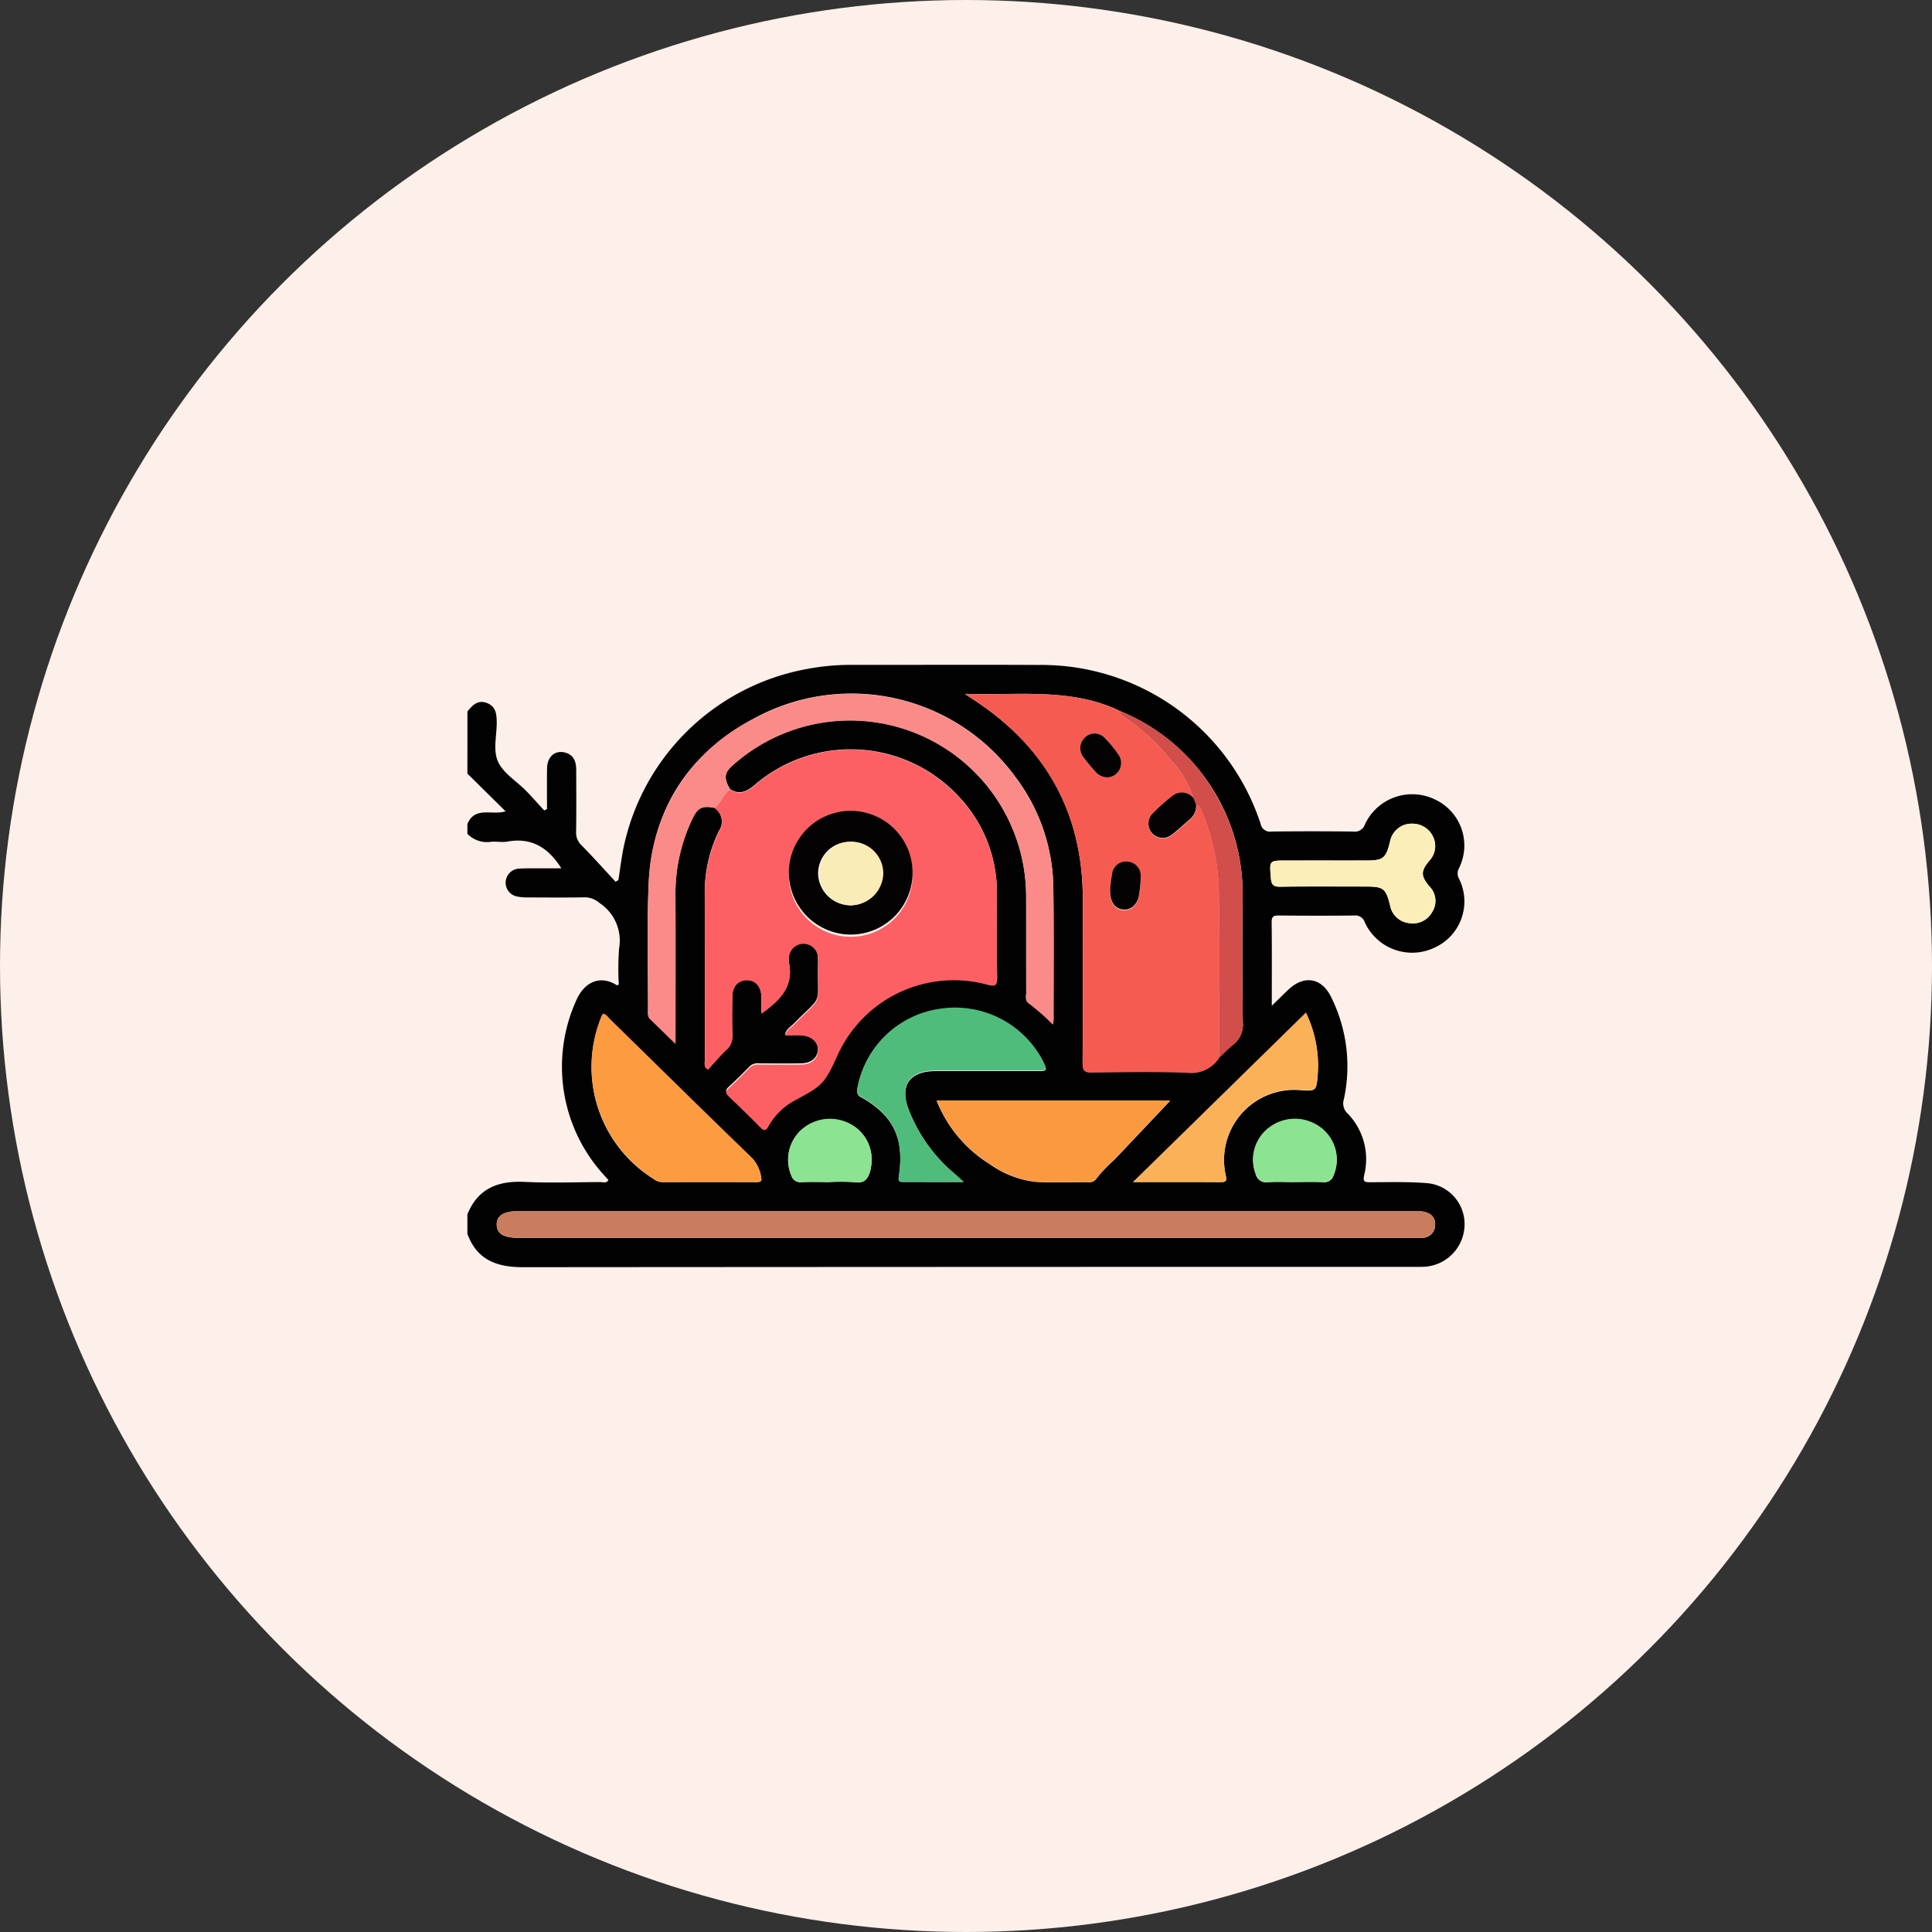 <svg xmlns="http://www.w3.org/2000/svg" width="186" height="186" viewBox="0 0 186 186">
  <rect x="0" y="0" width="186" height="186" fill="#333333" stroke="none"/>
  <g id="Group_1296" data-name="Group 1296" transform="translate(-1504 -1934)">
    <circle id="دائرة_1" data-name="دائرة 1" cx="93" cy="93" r="93" transform="translate(1504 1934)" fill="#fdf0ea"/>
    <g id="Group_402" data-name="Group 402" transform="translate(1549 1998)">
      <path id="Path_385" data-name="Path 385" d="M1673.951,481c.48-.593.981-1.15,1.864-.822.868.323.948,1.043.957,1.834.015,1.3-.393,2.752.15,3.871.526,1.082,1.755,1.82,2.652,2.73.61.619,1.181,1.275,1.77,1.915l.269-.135c0-1.316-.019-2.633.006-3.949.02-1.068.733-1.713,1.659-1.511.9.2,1.145.876,1.147,1.69.005,1.994.02,3.988-.01,5.981a1.657,1.657,0,0,0,.545,1.3c1.115,1.135,2.176,2.322,3.258,3.489l.27-.173c.141-.923.263-1.851.426-2.77a22.079,22.079,0,0,1,17.556-17.512,22.933,22.933,0,0,1,4.564-.428c5.968.007,11.936-.022,17.9.008a22.208,22.208,0,0,1,21.381,15.294.921.921,0,0,0,1.057.745c2.624-.034,5.249-.031,7.874,0a1.015,1.015,0,0,0,1.115-.7,5.016,5.016,0,0,1,6.646-2.431,4.89,4.89,0,0,1,2.4,6.671,1.055,1.055,0,0,0,.021,1.027,4.881,4.881,0,0,1-2.371,6.61,5.013,5.013,0,0,1-6.711-2.431.953.953,0,0,0-1.037-.663c-2.406.029-4.812.023-7.218,0-.48,0-.722.051-.715.634.032,2.614.014,5.228.014,8.055.609-.593,1.1-1.08,1.6-1.554,1.533-1.453,3.243-1.134,4.142.771a14.945,14.945,0,0,1,1.19,9.816,1.294,1.294,0,0,0,.353,1.321,6.316,6.316,0,0,1,1.611,5.95c-.125.579-.007.689.547.687,1.811-.006,3.629-.059,5.43.08a3.955,3.955,0,0,1,3.681,4.173,4.1,4.1,0,0,1-4.031,3.888c-.312.012-.625.005-.937.005q-42.837,0-85.675.032c-2.562,0-4.428-.712-5.353-3.211v-1.869c1-2.5,2.948-3.254,5.509-3.132,2.429.116,4.868.03,7.3.017.25,0,.561.145.772-.19-.123-.138-.242-.275-.366-.409a15.486,15.486,0,0,1-2.716-16.93c.865-1.923,2.453-2.352,3.9-1.414.026.017.1-.046.176-.081a27.722,27.722,0,0,1,.026-3.443,4.335,4.335,0,0,0-1.881-4.4,2.158,2.158,0,0,0-1.4-.547c-1.872.033-3.745.017-5.618.008a4.287,4.287,0,0,1-1.016-.108,1.356,1.356,0,0,1,.226-2.659c.777-.053,1.559-.029,2.339-.034.6,0,1.193,0,1.793,0-1.247-1.987-2.863-2.993-5.181-2.574-.514.093-1.063-.03-1.589.023a2.624,2.624,0,0,1-2.273-.771v-.935c.714-1.755,2.388-.813,3.674-1.232l-3.674-3.629Zm72.371,33.24c.455-.422.885-.876,1.372-1.258a2.345,2.345,0,0,0,.909-2.088c-.053-4.046-.028-8.093-.021-12.14a18.958,18.958,0,0,0-11.8-17.793c-.223-.1-.442-.217-.669-.311-4.536-1.887-9.3-1.194-14.273-1.349.356.241.473.324.594.4,7.094,4.527,10.772,10.938,10.761,19.388-.007,5.23.014,10.46-.019,15.69,0,.712.2.878.887.869,3.059-.038,6.123-.1,9.177.022A3.211,3.211,0,0,0,1746.322,514.237Zm-48.635-24.006a1.613,1.613,0,0,1,.463,2.292,13.371,13.371,0,0,0-1.35,6.044c.014,5.357,0,10.715.012,16.072,0,.213-.149.5.3.721.566-.612,1.129-1.285,1.762-1.884a1.652,1.652,0,0,0,.583-1.379c-.046-1.213-.024-2.429-.01-3.644.011-1.046.516-1.648,1.361-1.666.882-.019,1.422.605,1.448,1.691.012.481,0,.962,0,1.52,1.732-1.27,3.145-2.562,2.64-4.866a1.575,1.575,0,0,1,0-.466,1.4,1.4,0,1,1,2.8.019c.017.248.01.5.006.747-.073,4.05.531,2.716-2.355,5.633-.285.288-.692.5-.819,1.01.573,0,1.074-.024,1.571,0,1,.057,1.626.654,1.591,1.474-.034.788-.644,1.306-1.617,1.32-1.343.019-2.687.009-4.03,0a1.15,1.15,0,0,0-.936.3c-.65.673-1.316,1.332-2.006,1.962-.346.316-.29.516.021.81,1.019.965,2.029,1.94,3.014,2.94.362.367.541.373.8-.1a6.419,6.419,0,0,1,2.666-2.55c2.575-1.384,2.744-1.56,4-4.312a12.294,12.294,0,0,1,14.421-6.715c.8.2.931.035.92-.722-.039-2.647,0-5.3-.02-7.942a13.342,13.342,0,0,0-3.52-9.2,14.194,14.194,0,0,0-19.815-1.262c-.731.613-1.446.977-2.351.393-.615-1.035-.572-1.591.24-2.3a16.956,16.956,0,0,1,28.263,12.707c.006,3.053,0,6.105.006,9.158,0,.326-.13.707.225.947a21.462,21.462,0,0,1,2.339,2.046,2.588,2.588,0,0,0,.065-.356c0-4.174.038-8.348-.016-12.522a17.952,17.952,0,0,0-3.613-10.8,19.538,19.538,0,0,0-25-5.793c-6.427,3.351-10.018,8.774-10.348,16.077-.182,4.042-.052,8.1-.061,12.146,0,.245-.04.5.167.7.774.748,1.545,1.5,2.478,2.406v-1.117c0-4.33.015-8.66-.005-12.989a16.639,16.639,0,0,1,1.636-7.494C1696.137,490.239,1696.479,490.05,1697.687,490.231Zm24.271,41.434h42.933c.281,0,.563,0,.844,0a1.243,1.243,0,0,0,1.382-1.223c.037-.825-.52-1.219-1.3-1.311a7.214,7.214,0,0,0-.843-.02h-86.145c-1.421,0-2.092.44-2.057,1.34.032.829.688,1.218,2.063,1.218ZM1687,510.165a1.637,1.637,0,0,0-.128.214A12.679,12.679,0,0,0,1691.868,526a1.431,1.431,0,0,0,.767.308q4.594-.007,9.188,0c.3,0,.509-.066.408-.421a3.462,3.462,0,0,0-.814-1.813c-4.607-4.438-9.166-8.926-13.745-13.395C1687.479,510.49,1687.333,510.226,1687,510.165Zm54.589,8.328h-22.458a12.731,12.731,0,0,0,5.121,6.092,9.4,9.4,0,0,0,4.4,1.7c1.679.1,3.369.02,5.054.025a.8.8,0,0,0,.8-.339,13.486,13.486,0,0,1,1.735-1.823C1738.056,522.234,1739.869,520.314,1741.591,518.494Zm-19.867,7.8c-.438-.392-.661-.6-.893-.8a15.161,15.161,0,0,1-4.4-6.163c-.888-2.312.09-3.706,2.6-3.709q4.822-.007,9.645,0c1.147,0,1.147,0,.628-1.035a9.548,9.548,0,0,0-9.9-4.889,9.409,9.409,0,0,0-7.915,7.651.663.663,0,0,0,.4.808c3.1,1.757,4.153,3.977,3.6,7.622-.056.369-.023.519.371.517C1717.723,526.294,1719.589,526.3,1721.724,526.3Zm16.327.013c3.013,0,5.728-.011,8.442.008.56,0,.561-.176.463-.663a6.757,6.757,0,0,1,7.211-8.192c1.462.087,1.526.092,1.641-1.407a11.537,11.537,0,0,0-1.127-6Zm18.4-30.965h-3.65c-1.682,0-1.634,0-1.5,1.678.055.7.277.848.944.838,2.745-.041,5.491-.018,8.237-.017,1.654,0,1.889.187,2.292,1.8a2.083,2.083,0,0,0,1.837,1.716,2.125,2.125,0,0,0,2.216-1.064,1.97,1.97,0,0,0-.285-2.485c-.811-1-.818-1.431,0-2.435a2.053,2.053,0,0,0,.56-1.708,2.188,2.188,0,0,0-2.129-1.861,2.119,2.119,0,0,0-2.205,1.742c-.4,1.6-.651,1.8-2.295,1.8Q1758.461,495.347,1756.449,495.345Zm-47.621,30.963a20.825,20.825,0,0,1,2.521.022c.874.107,1.162-.389,1.372-1.04a4.754,4.754,0,0,0,.132-.826,3.836,3.836,0,0,0-2.178-3.791,4.145,4.145,0,0,0-4.675.718,3.878,3.878,0,0,0-.868,4.288.912.912,0,0,0,.986.642C1707.019,526.274,1707.925,526.309,1708.828,526.309Zm44.721,0c.935,0,1.871-.034,2.8.013a.909.909,0,0,0,.983-.643,3.837,3.837,0,0,0-1.074-4.47,4.115,4.115,0,0,0-5.1-.144,3.86,3.86,0,0,0-1.314,4.485,1.028,1.028,0,0,0,1.177.775C1751.864,526.263,1752.708,526.309,1753.549,526.309Z" transform="translate(-1673.951 -476.501)" fill="#030202"/>
      <path id="Path_386" data-name="Path 386" d="M1773.614,515.12c.9.586,1.619.221,2.351-.394a14.167,14.167,0,0,1,19.818,1.266,13.4,13.4,0,0,1,3.52,9.233c.025,2.655-.019,5.312.021,7.967.011.759-.123.925-.92.724a12.285,12.285,0,0,0-14.423,6.736c-1.256,2.76-1.426,2.937-4,4.325a6.429,6.429,0,0,0-2.667,2.558c-.261.475-.44.469-.8.1-.985-1-2-1.981-3.015-2.949-.31-.295-.367-.5-.02-.812.691-.633,1.356-1.294,2.006-1.969a1.147,1.147,0,0,1,.936-.3c1.344.006,2.687.016,4.031,0,.974-.014,1.584-.534,1.618-1.324.036-.823-.593-1.421-1.591-1.478-.5-.029-1-.005-1.571-.005.126-.513.534-.724.819-1.013,2.886-2.926,2.283-1.588,2.356-5.651,0-.25.011-.5-.005-.75a1.4,1.4,0,1,0-2.8-.019,1.584,1.584,0,0,0,0,.468c.505,2.311-.908,3.607-2.64,4.881,0-.559.01-1.042,0-1.524-.026-1.089-.566-1.715-1.448-1.7-.845.019-1.349.622-1.361,1.671-.013,1.218-.035,2.438.011,3.655a1.659,1.659,0,0,1-.583,1.384c-.633.6-1.2,1.276-1.762,1.89-.45-.225-.3-.509-.3-.723-.01-5.374,0-10.748-.012-16.122a13.444,13.444,0,0,1,1.351-6.062,1.621,1.621,0,0,0-.463-2.3C1772.738,516.435,1772.932,515.562,1773.614,515.12Zm5.657,8.164a5.956,5.956,0,1,0,5.933-5.9A6,6,0,0,0,1779.27,523.284Z" transform="translate(-1748.324 -503.106)" fill="#fc6064"/>
      <path id="Path_387" data-name="Path 387" d="M1902.3,523.483a3.209,3.209,0,0,1-3.079,1.434c-3.055-.124-6.119-.06-9.179-.022-.69.008-.892-.158-.887-.872.032-5.246.012-10.492.019-15.739.011-8.476-3.667-14.906-10.762-19.448-.121-.077-.237-.16-.594-.4,4.972.156,9.738-.539,14.275,1.354.227.095.446.207.669.312-.037.265.147.378.33.508a20.458,20.458,0,0,1,4.45,4.05,9.851,9.851,0,0,1,2.3,3.863,1.435,1.435,0,0,0-2.018-.239,18.239,18.239,0,0,0-1.95,1.742,1.373,1.373,0,0,0,1.821,2.041c.6-.443,1.138-.969,1.707-1.454a1.711,1.711,0,0,0,.679-1.466c.481.063.519.505.656.823a21.1,21.1,0,0,1,1.546,8.08C1902.367,513.191,1902.3,518.337,1902.3,523.483ZM1891.8,507.238c-.038,1.28.429,1.936,1.249,2.018.794.079,1.432-.538,1.549-1.519a13.425,13.425,0,0,0,.151-1.669,1.376,1.376,0,0,0-1.318-1.429,1.348,1.348,0,0,0-1.443,1.189C1891.892,506.378,1891.844,506.937,1891.8,507.238Zm-.32-10.759a1.388,1.388,0,0,0,1.2-2.069,9.838,9.838,0,0,0-1.342-1.668,1.327,1.327,0,0,0-1.921-.153,1.4,1.4,0,0,0-.191,1.935,17.287,17.287,0,0,0,1.19,1.437A1.617,1.617,0,0,0,1891.485,496.479Z" transform="translate(-1829.926 -485.629)" fill="#f65b51"/>
      <path id="Path_388" data-name="Path 388" d="M1731.146,703.651h-43.12c-1.374,0-2.03-.39-2.063-1.222-.035-.9.636-1.344,2.057-1.344h86.144a7.19,7.19,0,0,1,.843.021c.777.092,1.335.488,1.3,1.315a1.245,1.245,0,0,1-1.381,1.227c-.281.008-.562,0-.844,0Z" transform="translate(-1683.14 -648.495)" fill="#c97d5e"/>
      <path id="Path_389" data-name="Path 389" d="M1755.765,497.586c-.682.442-.876,1.316-1.556,1.76-1.208-.181-1.549.008-2.067,1.073a16.729,16.729,0,0,0-1.636,7.517c.02,4.343.005,8.686.005,13.03v1.121c-.933-.909-1.7-1.663-2.478-2.413-.208-.2-.168-.459-.168-.7.008-4.062-.121-8.13.061-12.184a18.191,18.191,0,0,1,10.349-16.127,19.505,19.505,0,0,1,25,5.811,18.045,18.045,0,0,1,3.614,10.829c.054,4.186.016,8.374.016,12.56a2.583,2.583,0,0,1-.066.358,21.452,21.452,0,0,0-2.339-2.052c-.355-.24-.225-.623-.225-.95-.008-3.062,0-6.124-.005-9.186A16.95,16.95,0,0,0,1756,495.282C1755.193,495.99,1755.15,496.547,1755.765,497.586Z" transform="translate(-1730.475 -485.573)" fill="#fa8b89"/>
      <path id="Path_390" data-name="Path 390" d="M1725.922,620.223c.332.061.478.326.672.516,4.579,4.482,9.139,8.984,13.746,13.436a3.479,3.479,0,0,1,.814,1.818c.1.356-.113.423-.408.423q-4.594,0-9.189,0a1.428,1.428,0,0,1-.767-.31,12.738,12.738,0,0,1-5-15.669A1.654,1.654,0,0,1,1725.922,620.223Z" transform="translate(-1712.87 -586.634)" fill="#fd9b40"/>
      <path id="Path_391" data-name="Path 391" d="M1888.74,655.778c-1.722,1.826-3.535,3.752-5.353,5.674a13.529,13.529,0,0,0-1.735,1.829.8.8,0,0,1-.8.34c-1.685,0-3.376.076-5.055-.025a9.38,9.38,0,0,1-4.4-1.707,12.762,12.762,0,0,1-5.122-6.111Z" transform="translate(-1821.099 -613.835)" fill="#fa9940"/>
      <path id="Path_392" data-name="Path 392" d="M1843.918,634.53c-2.135,0-4,0-5.868,0-.394,0-.427-.149-.371-.519.552-3.657-.5-5.884-3.6-7.646a.666.666,0,0,1-.4-.81,9.422,9.422,0,0,1,7.916-7.674,9.54,9.54,0,0,1,9.9,4.9c.52,1.035.52,1.037-.627,1.038q-4.824,0-9.647,0c-2.512,0-3.49,1.4-2.6,3.721a15.207,15.207,0,0,0,4.4,6.182C1843.257,633.928,1843.48,634.137,1843.918,634.53Z" transform="translate(-1796.145 -584.759)" fill="#50bc7c"/>
      <path id="Path_393" data-name="Path 393" d="M1946.809,636.055l16.632-16.307a11.6,11.6,0,0,1,1.128,6.022c-.115,1.5-.179,1.5-1.641,1.411a6.771,6.771,0,0,0-7.212,8.217c.1.488.1.669-.463.665C1952.538,636.044,1949.823,636.055,1946.809,636.055Z" transform="translate(-1882.714 -586.27)" fill="#fbb158"/>
      <path id="Path_394" data-name="Path 394" d="M1948.481,503.952a9.854,9.854,0,0,0-2.3-3.863,20.459,20.459,0,0,0-4.45-4.05c-.183-.13-.367-.242-.33-.508a18.556,18.556,0,0,1,9.531,8.589,18.786,18.786,0,0,1,2.266,9.259c-.007,4.059-.031,8.119.021,12.178a2.357,2.357,0,0,1-.909,2.094c-.487.383-.917.839-1.372,1.262,0-5.145.068-10.291-.02-15.435a21.105,21.105,0,0,0-1.546-8.08c-.137-.318-.175-.761-.656-.823Z" transform="translate(-1878.572 -491.06)" fill="#d24e4a"/>
      <path id="Path_395" data-name="Path 395" d="M2008.156,545.391q2.013,0,4.026,0c1.644,0,1.9-.2,2.3-1.8a2.121,2.121,0,0,1,2.206-1.747,2.191,2.191,0,0,1,2.129,1.867,2.062,2.062,0,0,1-.56,1.713c-.823,1.008-.815,1.439,0,2.443a1.98,1.98,0,0,1,.285,2.493,2.124,2.124,0,0,1-2.217,1.067,2.085,2.085,0,0,1-1.837-1.722c-.4-1.617-.639-1.8-2.293-1.8-2.746,0-5.493-.024-8.238.017-.667.01-.889-.143-.944-.841-.134-1.687-.181-1.683,1.5-1.683Z" transform="translate(-1925.66 -526.545)" fill="#fceeb8"/>
      <path id="Path_396" data-name="Path 396" d="M1809.361,669.359c-.9,0-1.809-.035-2.71.013a.912.912,0,0,1-.986-.644,3.9,3.9,0,0,1,.868-4.3,4.136,4.136,0,0,1,4.675-.72,3.851,3.851,0,0,1,2.178,3.8,4.8,4.8,0,0,1-.132.828c-.21.654-.5,1.151-1.373,1.044A20.816,20.816,0,0,0,1809.361,669.359Z" transform="translate(-1774.483 -619.576)" fill="#8ce392"/>
      <path id="Path_397" data-name="Path 397" d="M1999.892,669.355c-.841,0-1.686-.045-2.523.015a1.027,1.027,0,0,1-1.177-.777,3.879,3.879,0,0,1,1.314-4.5,4.106,4.106,0,0,1,5.1.145,3.856,3.856,0,0,1,1.074,4.483.909.909,0,0,1-.984.645C2001.763,669.32,2000.827,669.355,1999.892,669.355Z" transform="translate(-1920.297 -619.572)" fill="#8ce392"/>
      <path id="Path_398" data-name="Path 398" d="M1805.681,543.18a5.956,5.956,0,1,1,5.976,5.854A5.984,5.984,0,0,1,1805.681,543.18Zm5.947,3.04a3.062,3.062,0,1,0-3.134-3.068A3.136,3.136,0,0,0,1811.628,546.22Z" transform="translate(-1774.735 -523.058)" fill="#040202"/>
      <path id="Path_399" data-name="Path 399" d="M1957.267,529.561l.24.623a1.711,1.711,0,0,1-.679,1.466c-.569.485-1.107,1.011-1.707,1.454a1.373,1.373,0,0,1-1.821-2.041,18.283,18.283,0,0,1,1.95-1.742A1.435,1.435,0,0,1,1957.267,529.561Z" transform="translate(-1887.358 -516.71)" fill="#040202"/>
      <path id="Path_400" data-name="Path 400" d="M1937.345,560.009c.039-.3.087-.861.188-1.41a1.348,1.348,0,0,1,1.443-1.189,1.376,1.376,0,0,1,1.317,1.429,13.5,13.5,0,0,1-.151,1.669c-.117.981-.755,1.6-1.549,1.519C1937.774,561.944,1937.307,561.289,1937.345,560.009Z" transform="translate(-1875.467 -538.463)" fill="#040202"/>
      <path id="Path_401" data-name="Path 401" d="M1927.67,508.9a1.618,1.618,0,0,1-1.068-.518,17.271,17.271,0,0,1-1.19-1.437,1.4,1.4,0,0,1,.191-1.935,1.327,1.327,0,0,1,1.921.152,9.833,9.833,0,0,1,1.343,1.668A1.388,1.388,0,0,1,1927.67,508.9Z" transform="translate(-1866.111 -498.053)" fill="#040202"/>
      <path id="Path_402" data-name="Path 402" d="M1820.79,555.383a3.062,3.062,0,1,1,3.145-3.057A3.148,3.148,0,0,1,1820.79,555.383Z" transform="translate(-1783.897 -532.225)" fill="#faecb6"/>
    </g>
  </g>
</svg>
